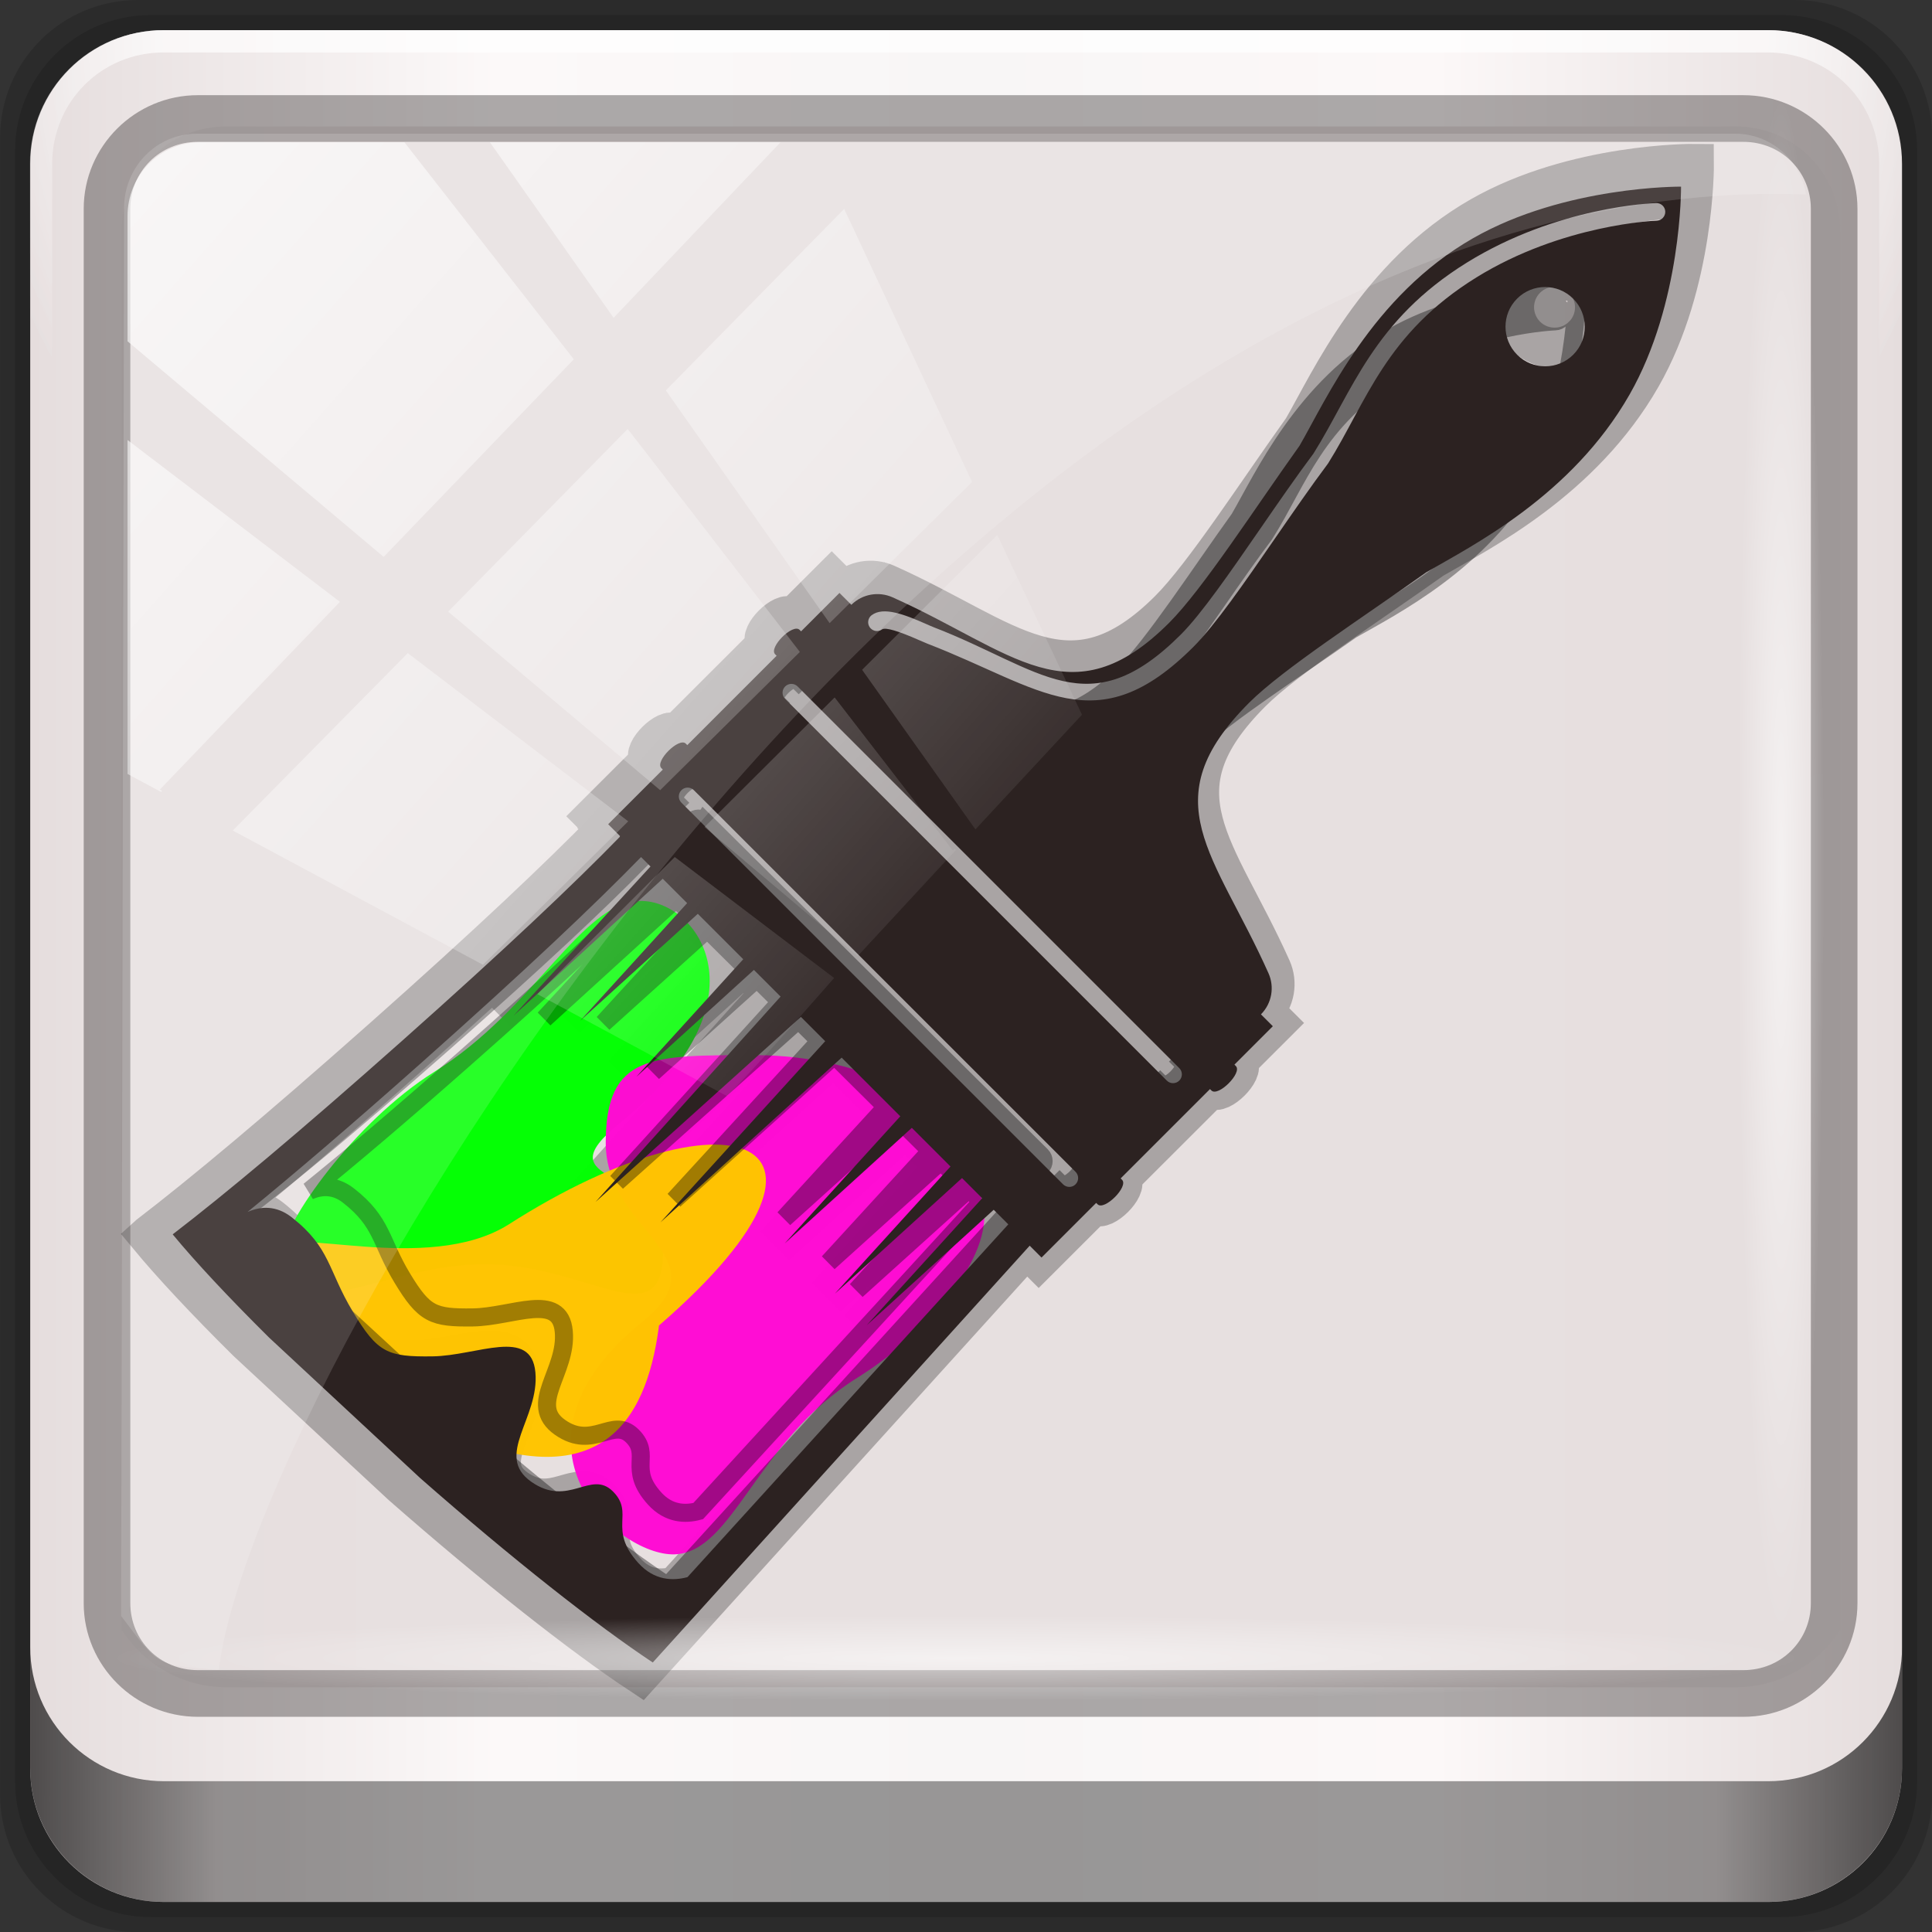 <?xml version="1.0" encoding="UTF-8" standalone="no"?>
<!-- Created with Inkscape (http://www.inkscape.org/) -->

<svg
   xmlns:dc="http://purl.org/dc/elements/1.1/"
   xmlns:cc="http://creativecommons.org/ns#"
   xmlns:rdf="http://www.w3.org/1999/02/22-rdf-syntax-ns#"
   xmlns:svg="http://www.w3.org/2000/svg"
   xmlns="http://www.w3.org/2000/svg"
   xmlns:xlink="http://www.w3.org/1999/xlink"
   xmlns:sodipodi="http://sodipodi.sourceforge.net/DTD/sodipodi-0.dtd"
   xmlns:inkscape="http://www.inkscape.org/namespaces/inkscape"
   width="96"
   height="96"
   viewBox="0 0 96 96"
   version="1.1"
   id="svg1072"
   inkscape:version="0.92.1 r15371"
   sodipodi:docname="dialog-fill-and-stroke.svg">
  <rect x="0" y="0" width="96" height="96" fill="#333333" stroke="none"/>
  <defs
     id="defs1066">
    <linearGradient
       inkscape:collect="always"
       xlink:href="#linearGradient6139-0"
       id="linearGradient7426"
       gradientUnits="userSpaceOnUse"
       gradientTransform="matrix(1.142,0,0,1.142,7.069,-16.144)"
       x1="6"
       y1="47"
       x2="90"
       y2="47" />
    <linearGradient
       id="linearGradient6139-0">
      <stop
         style="stop-color:#e5dddd;stop-opacity:1"
         offset="0"
         id="stop6141-2" />
      <stop
         id="stop6151-0"
         offset="0.25"
         style="stop-color:#fcf9f9;stop-opacity:1" />
      <stop
         id="stop6147-1"
         offset="0.5"
         style="stop-color:#f8f6f6;stop-opacity:1" />
      <stop
         style="stop-color:#fcf8f8;stop-opacity:1"
         offset="0.75"
         id="stop6149-4" />
      <stop
         style="stop-color:#e5dddd;stop-opacity:1"
         offset="1"
         id="stop6143-4" />
    </linearGradient>
    <radialGradient
       inkscape:collect="always"
       xlink:href="#linearGradient4091-0-3-0-7"
       id="radialGradient7430"
       gradientUnits="userSpaceOnUse"
       gradientTransform="matrix(-1.144,0,0,-0.933,212.762,-20.401)"
       cx="48"
       cy="-27"
       fx="48"
       fy="-27"
       r="42" />
    <linearGradient
       id="linearGradient4091-0-3-0-7">
      <stop
         id="stop4093-3-6-4-2"
         offset="0"
         style="stop-color:#ffffff;stop-opacity:1;" />
      <stop
         style="stop-color:#ffffff;stop-opacity:1;"
         offset="0.8"
         id="stop4099-6-1-8-3" />
      <stop
         id="stop4095-1-0-7-9"
         offset="1"
         style="stop-color:#ffffff;stop-opacity:0;" />
    </linearGradient>
    <linearGradient
       inkscape:collect="always"
       xlink:href="#linearGradient3832-0-6-1-1"
       id="linearGradient7460"
       gradientUnits="userSpaceOnUse"
       gradientTransform="matrix(1.031,0,0,1.031,12.372,-11.983)"
       x1="1.5"
       y1="88.172"
       x2="94.5"
       y2="88.172" />
    <linearGradient
       id="linearGradient3832-0-6-1-1">
      <stop
         id="stop3834-6-3-7-1"
         offset="0"
         style="stop-color:#000000;stop-opacity:1;" />
      <stop
         style="stop-color:#000000;stop-opacity:0.588;"
         offset="0.1"
         id="stop3872-2-4" />
      <stop
         id="stop3844-6-2-7-6"
         offset="0.9"
         style="stop-color:#000000;stop-opacity:0.588;" />
      <stop
         id="stop3836-5-0-2-9"
         offset="1"
         style="stop-color:#000000;stop-opacity:1;" />
    </linearGradient>
    <radialGradient
       inkscape:collect="always"
       xlink:href="#linearGradient4133"
       id="radialGradient7462"
       gradientUnits="userSpaceOnUse"
       gradientTransform="matrix(1.005,0,0,0.051,47.323,70.672)"
       cx="13.948"
       cy="44.893"
       fx="13.948"
       fy="44.893"
       r="43.199" />
    <linearGradient
       id="linearGradient4133"
       inkscape:collect="always">
      <stop
         id="stop4135"
         offset="0"
         style="stop-color:#ffffff;stop-opacity:1;" />
      <stop
         id="stop4137"
         offset="1"
         style="stop-color:#ffffff;stop-opacity:0;" />
    </linearGradient>
    <radialGradient
       inkscape:collect="always"
       xlink:href="#linearGradient4133"
       id="radialGradient7464"
       gradientUnits="userSpaceOnUse"
       gradientTransform="matrix(0.916,0,0,0.051,19.706,-105.896)"
       cx="13.948"
       cy="44.893"
       fx="13.948"
       fy="44.893"
       r="43.199" />
    <linearGradient
       y2="14.514"
       x2="50.528"
       y1="-28.642"
       x1="2.771"
       gradientUnits="userSpaceOnUse"
       id="linearGradient7128"
       xlink:href="#linearGradient4133"
       inkscape:collect="always" />
    <clipPath
       id="clipPath4156-4"
       clipPathUnits="userSpaceOnUse">
      <path
         inkscape:connector-curvature="0"
         id="path4158-0"
         d="m 27.046,-55.695 -14.214,13.321 h 0.061 l 15.653,21.771 10.231,-10.546 C 38.562,-32.302 27.468,-54.819 27.046,-55.695 Z M 9.647,-39.383 -5.241,-25.321 15.988,-7.806 26.372,-18.383 Z m 31.491,12.951 -9.741,9.714 8.945,12.458 7.781,-7.555 z m -49.84,4.379 -13.754,12.982 26.283,13.846 0.061,-0.062 -0.123,-0.062 L 13.599,-5.401 -8.702,-22.053 Z m 38.015,7.401 -9.803,9.775 11.579,9.559 7.628,-7.401 -8.669,-11.009 z m 20.187,5.674 -7.383,7.216 6.188,8.542 5.82,-6.137 z m -32.195,6.322 -9.557,9.498 13.662,7.185 7.934,-7.678 z m 23.312,2.374 -7.107,6.938 8.363,6.907 5.361,-5.674 -0.061,-0.092 -0.092,0.123 -6.464,-8.203 z m -8.73,8.542 -7.505,7.339 10.354,5.458 c 1.397,-1.321 5.675,-6.123 5.851,-6.322 z"
         style="opacity:0.6;fill:#ffffff;fill-opacity:1;stroke:none" />
    </clipPath>
    <radialGradient
       inkscape:collect="always"
       xlink:href="#linearGradient4091-0-3-0-7"
       id="radialGradient1031"
       gradientUnits="userSpaceOnUse"
       gradientTransform="matrix(-1.144,0,0,-0.933,212.762,-20.401)"
       cx="48"
       cy="-27"
       fx="48"
       fy="-27"
       r="42" />
    <radialGradient
       r="42"
       fy="-27"
       fx="48"
       cy="-27"
       cx="48"
       gradientTransform="matrix(-1.144,0,0,-0.933,212.762,-20.401)"
       gradientUnits="userSpaceOnUse"
       id="radialGradient1064"
       xlink:href="#linearGradient4091-0-3-0-7"
       inkscape:collect="always" />
  </defs>
  <sodipodi:namedview
     id="base"
     pagecolor="#ffffff"
     bordercolor="#666666"
     borderopacity="1.0"
     inkscape:pageopacity="0.0"
     inkscape:pageshadow="2"
     inkscape:zoom="3.5520834"
     inkscape:cx="45.526773"
     inkscape:cy="77.684425"
     inkscape:document-units="px"
     inkscape:current-layer="g21015"
     showgrid="false"
     inkscape:showpageshadow="false"
     units="px"
     inkscape:lockguides="true"
     inkscape:window-width="1280"
     inkscape:window-height="972"
     inkscape:window-x="0"
     inkscape:window-y="26"
     inkscape:window-maximized="1"
     inkscape:snap-midpoints="true"
     inkscape:pagecheckerboard="true"
     inkscape:snap-global="false">
    <sodipodi:guide
       position="0,0"
       orientation="0,96"
       id="guide1621"
       inkscape:locked="true" />
    <sodipodi:guide
       position="96,0"
       orientation="-96,0"
       id="guide1623"
       inkscape:locked="true" />
    <sodipodi:guide
       position="96,96"
       orientation="0,-96"
       id="guide1625"
       inkscape:locked="true" />
    <sodipodi:guide
       position="0,96"
       orientation="96,0"
       id="guide1627"
       inkscape:locked="true" />
  </sodipodi:namedview>
  <g
     inkscape:label="Livello 1"
     inkscape:groupmode="layer"
     id="layer1"
     transform="translate(0,-1026.52)">
    <g
       transform="matrix(0.97,0,0,0.97,-11.999,1038.142)"
       id="g986">
      <path
         inkscape:connector-curvature="0"
         id="path3288"
         d="M 104.281,-11.983 H 19.442 c -3.917,0 -7.07,3.153 -7.07,7.07 V 79.927 c 0,3.917 3.153,7.07 7.07,7.07 H 104.281 c 3.917,0 7.07,-3.153 7.07,-7.07 V -4.913 c 0,-3.917 -3.153,-7.07 -7.07,-7.07 z"
         style="display:inline;opacity:0.15;fill:#000000;fill-opacity:1;fill-rule:nonzero;stroke:none;stroke-width:1.031" />
      <path
         style="display:inline;opacity:0.15;fill:#000000;fill-opacity:1;fill-rule:nonzero;stroke:none;stroke-width:1.031"
         d="M 103.619,-11.209 H 20.105 c -3.856,0 -6.96,3.104 -6.96,6.96 V 79.264 c 0,3.856 3.104,6.96 6.96,6.96 h 83.514 c 3.856,0 6.96,-3.104 6.96,-6.96 V -4.25 c 0,-3.856 -3.104,-6.96 -6.96,-6.96 z"
         id="path4085"
         inkscape:connector-curvature="0" />
      <path
         inkscape:connector-curvature="0"
         id="rect4251-1"
         d="M 102.956,-10.436 H 20.767 c -3.794,0 -6.849,3.055 -6.849,6.849 V 78.601 c 0,3.794 3.055,6.849 6.849,6.849 h 82.188 c 3.794,0 6.849,-3.055 6.849,-6.849 V -3.587 c 0,-3.794 -3.055,-6.849 -6.849,-6.849 z"
         style="display:inline;opacity:1;fill:url(#linearGradient7426);fill-opacity:1;fill-rule:nonzero;stroke:none;stroke-width:1.031" />
      <path
         sodipodi:nodetypes="sscccsccscccsss"
         inkscape:connector-curvature="0"
         id="path1100"
         d="m 23.969,-5.505 c -2.993,0 -5.368,2.39 -5.368,5.4 v 22.377 7.56 41.682 c 1.15,1.759 3.11,2.936 5.368,2.936 h 4.295 68.714 4.295 c 2.258,0 4.219,-1.177 5.368,-2.936 V 29.832 22.271 -0.105 c 0,-3.01 -2.376,-5.4 -5.368,-5.4 z"
         style="display:inline;opacity:0.963;fill:#e6dfdf;fill-opacity:1;fill-rule:nonzero;stroke:none;stroke-width:1.077" />
      <g
         transform="matrix(1.07,0,0,1.07,-107.081,-15.573)"
         id="g3272">
        <path
           style="display:inline;opacity:0.45;fill:url(#radialGradient1064);fill-opacity:1;fill-rule:nonzero;stroke:none;stroke-width:1.067"
           d="m 119.467,4.8 c -3.546,0 -6.4,2.854 -6.4,6.4 v 16 h 1.067 v -16 c 0,-2.973 2.36,-5.333 5.333,-5.333 h 76.8 c 2.973,0 5.333,2.36 5.333,5.333 v 16 h 1.067 v -16 c 0,-3.546 -2.854,-6.4 -6.4,-6.4 z"
           id="path4236-5"
           inkscape:connector-curvature="0" />
      </g>
      <g
         id="g879"
         transform="matrix(0.965,0,0,0.965,24.224,-68.434)">
        <g
           id="g21015">
          <g
             id="g886"
             transform="translate(-4.212,88.755)">
            <path
               sodipodi:nodetypes="ccccscccsccccscccccscccccccccccccccccccccccccccccccscccccccccccccccccccscsccccscsccccccccccccccccccccccccccccccccsccccccc"
               id="path865"
               d="m 46.42,35.964 0.645,0.644 2.971,-2.967 0.076,0.076 c 0.368,0.366 1.698,-0.963 1.332,-1.329 l -0.077,-0.076 4.858,-4.852 0.076,0.076 c 0.367,0.366 1.696,-0.961 1.33,-1.326 l -0.077,-0.076 2.087,-2.085 -0.646,-0.645 C 59.598,22.796 59.736,21.908 59.408,21.172 56.5,14.673 53.016,11.81 58.354,6.478 60.185,4.649 64.583,1.819 67.983,-0.604 70.496,-2.058 75.893,-4.757 79.041,-10.257 c 2.855,-4.992 2.8,-11.291 2.8,-11.291 0,0 -6.307,-0.055 -11.306,2.799 -5.507,3.143 -7.981,8.759 -9.438,11.27 -2.427,3.394 -5.26,7.788 -7.091,9.616 C 48.666,7.469 45.466,3.654 38.958,0.75 38.223,0.425 37.332,0.561 36.724,1.161 L 36.078,0.516 33.991,2.601 33.911,2.521 C 33.541,2.151 32.212,3.479 32.582,3.847 l 0.08,0.08 -4.858,4.852 -0.08,-0.08 c -0.369,-0.368 -1.699,0.961 -1.331,1.329 l 0.08,0.08 -2.972,2.968 0.644,0.643 -0.02,0.018 0.015,0.015 c -2.483,2.547 -6.249,6.116 -11.869,11.105 -5.642,5.009 -9.626,8.323 -12.416,10.463 l -0.033,0.03 c 1.233,1.491 3.03,3.415 5.231,5.595 l 8.223,7.635 c 4.997,4.384 9.589,7.993 12.65,10.017 z m 29.556,-48.387 c -0.842,0.841 -2.209,0.839 -3.051,-9.27e-4 -0.84,-0.839 -0.843,-2.204 0,-3.045 0.841,-0.84 2.205,-0.839 3.047,0.002 0.842,0.841 0.845,2.204 0.005,3.045 z M 37.828,1.723 c 0.643,-0.483 1.777,-0.044 2.981,0.487 0.161,0.071 0.297,0.132 0.398,0.17 5.823,2.244 8.41,5.41 13.435,0.392 1.124,-1.122 2.686,-3.384 4.341,-5.779 0.956,-1.383 1.943,-2.814 2.867,-4.046 2.128,-3.391 3.241,-7.217 8.353,-10.379 4.905,-3.033 10.067,-3.22 10.284,-3.227 0.264,-0.007 0.485,0.199 0.493,0.463 0.008,0.265 -0.2,0.485 -0.463,0.493 -0.05,9.27e-4 -5.13,0.192 -9.809,3.085 -4.95,3.062 -5.971,6.764 -8.057,10.09 l -0.022,0.033 c -0.915,1.222 -1.903,2.651 -2.858,4.033 C 58.092,-0.031 56.504,2.266 55.319,3.45 50.031,8.731 47.034,5.651 40.863,3.274 40.753,3.231 40.6,3.165 40.422,3.085 39.278,2.58 38.599,2.379 38.402,2.489 c -0.193,0.146 -0.459,0.121 -0.624,-0.045 -0.016,-0.016 -0.032,-0.033 -0.045,-0.051 -0.159,-0.211 -0.115,-0.512 0.095,-0.671 z M 33.801,5.593 54.556,26.321 c 0.186,0.186 0.187,0.489 -7.86e-4,0.677 -0.186,0.186 -0.49,0.187 -0.677,0 L 33.123,6.27 c -0.187,-0.187 -0.187,-0.489 0,-0.676 0.187,-0.187 0.491,-0.188 0.678,-7.765e-4 z M 28.161,11.226 48.916,31.954 c 0.186,0.186 0.186,0.49 -7.86e-4,0.677 -0.187,0.187 -0.491,0.188 -0.678,7.89e-4 L 27.482,11.904 c -0.187,-0.187 -0.186,-0.49 7.9e-4,-0.677 0.187,-0.187 0.491,-0.188 0.678,-7.95e-4 z M 13.397,25.982 c 5.627,-4.995 9.405,-8.573 11.889,-11.124 l 0.513,0.512 -7.452,8.108 8.118,-7.442 1.327,1.325 -5.815,6.387 6.395,-5.807 2.469,2.466 -5.815,6.387 6.395,-5.807 1.45,1.449 -10.063,11.153 11.167,-10.05 1.321,1.319 -8.961,9.843 9.856,-8.949 3.19,3.186 -6.287,6.906 6.915,-6.28 2.103,2.1 -6.287,6.906 6.915,-6.28 1.096,1.095 -6.287,6.906 6.915,-6.28 0.793,0.792 -17.448,19.16 c -0.779,0.209 -1.8,0.196 -2.674,-0.772 -1.682,-1.861 -0.175,-2.681 -1.379,-3.883 -1.203,-1.202 -2.409,0.902 -4.44,-0.525 -2.031,-1.428 0.452,-3.458 0.226,-5.938 -0.225,-2.48 -3.161,-0.902 -5.598,-0.872 -2.438,0.031 -2.979,-0.18 -4.334,-2.435 C 8.256,37.283 8.406,36.081 6.3,34.426 5.446,33.756 4.596,33.819 3.889,34.131 6.366,32.116 9.479,29.46 13.397,25.982 Z"
               inkscape:connector-curvature="0"
               style="fill:none;fill-opacity:0.255;stroke:#000000;stroke-width:2.137;stroke-miterlimit:4;stroke-dasharray:none;stroke-opacity:0.266" />
            <g
               style="stroke:none"
               id="g877">
              <path
                 style="opacity:0.987;fill:#03ff03;fill-opacity:1;fill-rule:nonzero;stroke:none;stroke-width:2.137;stroke-linecap:square;stroke-linejoin:bevel;stroke-miterlimit:4;stroke-dasharray:none;stroke-opacity:0.374;paint-order:markers stroke fill"
                 d="m 27.128,36.099 c 0,4.736 -3.911,0.752 -9.477,0.752 -5.566,0 -10.681,3.983 -10.681,-0.752 0,-1.371 3.719,-6.773 8.021,-9.461 5.351,-3.343 7.781,-8.989 10.911,-9.065 3.044,-0.074 6.98,5.282 -1.031,11.756 -4.329,3.499 2.256,2.034 2.256,6.769 z"
                 id="path867"
                 inkscape:connector-curvature="0"
                 sodipodi:nodetypes="ccccccc" />
              <path
                 sodipodi:nodetypes="ccccccc"
                 inkscape:connector-curvature="0"
                 id="path870"
                 d="m 24.083,30.421 c 0,-4.736 2.406,-4.663 7.973,-4.663 5.566,0 11.884,2.636 11.884,7.371 1.203,2.575 -2.215,7.074 -6.516,9.762 -5.351,3.343 -6.578,9.29 -9.708,9.366 -3.044,0.074 -9.687,-5.884 -1.677,-12.358 4.329,-3.499 -1.956,-4.742 -1.956,-9.477 z"
                 style="opacity:0.987;fill:#ff0bd3;fill-opacity:1;fill-rule:nonzero;stroke:none;stroke-width:2.137;stroke-linecap:square;stroke-linejoin:bevel;stroke-miterlimit:4;stroke-dasharray:none;stroke-opacity:0.374;paint-order:markers stroke fill" />
              <path
                 sodipodi:nodetypes="cccccc"
                 inkscape:connector-curvature="0"
                 id="path872"
                 d="m 27.128,36.099 c 0,4.736 -0.601,10.982 -6.168,10.982 -5.566,0 -13.99,-6.246 -13.99,-10.982 0,-1.371 7.63,1.35 11.932,-1.337 12.089,-7.748 20.06,-4.491 6.872,6.302 -4.329,3.499 1.354,-9.7 1.354,-4.964 z"
                 style="opacity:0.987;fill:#ffc400;fill-opacity:1;fill-rule:nonzero;stroke:none;stroke-width:2.137;stroke-linecap:square;stroke-linejoin:bevel;stroke-miterlimit:4;stroke-dasharray:none;stroke-opacity:0.374;paint-order:markers stroke fill" />
            </g>
            <path
               style="fill:none;fill-opacity:0.309;stroke:#030303;stroke-width:0.959;stroke-opacity:0.374"
               inkscape:connector-curvature="0"
               d="m 45.053,34.529 0.556,0.552 2.564,-2.544 0.065,0.065 c 0.317,0.314 1.466,-0.826 1.15,-1.139 l -0.066,-0.066 4.193,-4.16 0.065,0.065 c 0.317,0.314 1.464,-0.824 1.148,-1.137 l -0.066,-0.066 1.802,-1.787 -0.557,-0.553 c 0.519,-0.52 0.638,-1.282 0.355,-1.913 -2.509,-5.572 -5.517,-8.027 -0.909,-12.598 1.58,-1.568 5.376,-3.994 8.31,-6.071 2.169,-1.247 6.827,-3.561 9.544,-8.277 2.464,-4.28 2.417,-9.68 2.417,-9.68 0,0 -5.443,-0.047 -9.758,2.399 -4.753,2.695 -6.888,7.51 -8.146,9.662 C 55.625,0.193 53.18,3.96 51.6,5.527 46.992,10.099 44.23,6.829 38.613,4.339 37.979,4.06 37.21,4.177 36.685,4.691 l -0.557,-0.553 -1.801,1.787 -0.069,-0.068 C 33.938,5.54 32.791,6.678 33.11,6.994 l 0.069,0.068 -4.193,4.16 -0.069,-0.068 c -0.318,-0.316 -1.466,0.824 -1.148,1.139 l 0.069,0.068 -2.565,2.545 0.556,0.551 -0.017,0.016 0.013,0.013 c -2.143,2.184 -5.393,5.244 -10.244,9.521 -4.869,4.294 -8.308,7.136 -10.716,8.97 l -0.029,0.026 c 1.064,1.278 2.615,2.928 4.515,4.797 l 7.097,6.546 c 4.313,3.758 8.276,6.852 10.918,8.588 z M 70.562,-6.955 c -0.727,0.721 -1.906,0.72 -2.633,-8.218e-4 -0.725,-0.72 -0.727,-1.889 0,-2.611 0.726,-0.72 1.903,-0.719 2.63,0.002 0.727,0.721 0.729,1.89 0.004,2.61 z M 37.638,5.172 c 0.555,-0.414 1.534,-0.038 2.573,0.418 0.139,0.061 0.256,0.114 0.343,0.146 5.026,1.924 7.259,4.638 11.595,0.336 0.97,-0.962 2.318,-2.902 3.747,-4.955 0.825,-1.186 1.677,-2.412 2.474,-3.468 1.837,-2.908 2.797,-6.187 7.209,-8.898 4.234,-2.6 8.688,-2.761 8.876,-2.766 0.228,-0.006 0.419,0.171 0.426,0.397 0.007,0.227 -0.172,0.416 -0.4,0.422 -0.044,8.21e-4 -4.428,0.164 -8.466,2.645 -4.273,2.625 -5.154,5.799 -6.954,8.65 l -0.019,0.028 C 58.252,-0.826 57.4,0.399 56.576,1.584 55.127,3.669 53.756,5.638 52.733,6.653 48.169,11.181 45.583,8.541 40.257,6.502 40.162,6.466 40.03,6.409 39.876,6.341 38.889,5.908 38.303,5.735 38.133,5.83 37.966,5.955 37.737,5.933 37.594,5.791 c -0.014,-0.013 -0.027,-0.028 -0.039,-0.044 -0.138,-0.181 -0.099,-0.439 0.082,-0.575 z M 34.162,8.491 52.075,26.262 c 0.161,0.159 0.161,0.42 -6.8e-4,0.58 -0.161,0.159 -0.423,0.16 -0.584,0 L 33.577,9.071 c -0.161,-0.16 -0.161,-0.42 0,-0.58 0.161,-0.16 0.424,-0.161 0.585,-6.658e-4 z M 29.294,13.32 47.207,31.091 c 0.161,0.159 0.161,0.42 -6.8e-4,0.58 -0.161,0.16 -0.424,0.161 -0.585,6.75e-4 L 28.708,13.901 c -0.161,-0.16 -0.161,-0.42 6.8e-4,-0.58 0.161,-0.16 0.424,-0.161 0.585,-6.82e-4 z M 16.552,25.971 c 4.856,-4.283 8.117,-7.35 10.261,-9.537 l 0.443,0.439 -6.432,6.951 7.006,-6.381 1.145,1.136 -5.018,5.476 5.52,-4.979 2.131,2.114 -5.018,5.476 5.52,-4.979 1.252,1.242 -8.685,9.562 9.637,-8.617 1.14,1.131 -7.734,8.439 8.506,-7.673 2.753,2.731 -5.426,5.921 5.968,-5.384 1.815,1.801 -5.426,5.921 5.968,-5.384 0.946,0.939 -5.426,5.921 5.968,-5.384 0.684,0.679 -15.059,16.427 c -0.672,0.179 -1.554,0.168 -2.308,-0.662 -1.451,-1.595 -0.151,-2.299 -1.19,-3.329 -1.039,-1.03 -2.079,0.774 -3.832,-0.45 -1.753,-1.224 0.39,-2.964 0.195,-5.091 -0.194,-2.126 -2.728,-0.774 -4.832,-0.747 -2.104,0.026 -2.571,-0.155 -3.741,-2.088 -1.169,-1.933 -1.039,-2.964 -2.857,-4.382 C 9.689,32.636 8.957,32.69 8.346,32.958 10.484,31.23 13.171,28.953 16.552,25.971 Z"
               id="path863"
               sodipodi:nodetypes="ccccscccsccccscccccscccccccccccccccccccccccccccccccscccccccccccccccccccscsccccscsccccccccccccccccccccccccccccccccsccccccc" />
            <path
               sodipodi:nodetypes="ccccscccsccccscccccscccccccccccccccccccccccccccccccscccccccccccccccccccscsccccscsccccccccccccccccccccccccccccccccsccccccc"
               id="path862"
               d="m 46.588,35.872 0.629,0.629 2.901,-2.901 0.074,0.074 c 0.359,0.357 1.658,-0.941 1.3,-1.299 l -0.075,-0.075 4.743,-4.742 0.074,0.074 c 0.358,0.358 1.656,-0.939 1.298,-1.297 l -0.075,-0.075 2.038,-2.038 -0.63,-0.63 c 0.587,-0.593 0.722,-1.461 0.401,-2.181 -2.838,-6.353 -6.24,-9.151 -1.028,-14.363 1.787,-1.787 6.081,-4.554 9.399,-6.922 2.454,-1.421 7.722,-4.06 10.795,-9.436 2.787,-4.88 2.733,-11.037 2.733,-11.037 0,0 -6.157,-0.054 -11.037,2.736 -5.376,3.072 -7.791,8.562 -9.214,11.016 -2.37,3.317 -5.135,7.612 -6.922,9.4 -5.212,5.212 -8.337,1.484 -14.69,-1.355 -0.717,-0.318 -1.587,-0.185 -2.181,0.401 l -0.63,-0.63 -2.038,2.038 -0.078,-0.078 c -0.361,-0.361 -1.659,0.936 -1.298,1.297 l 0.078,0.078 -4.743,4.743 -0.078,-0.078 c -0.36,-0.36 -1.659,0.939 -1.299,1.299 l 0.078,0.078 -2.901,2.901 0.629,0.629 -0.019,0.018 0.015,0.015 c -2.424,2.49 -6.1,5.978 -11.587,10.855 -5.507,4.896 -9.397,8.135 -12.121,10.227 l -0.032,0.029 c 1.203,1.458 2.958,3.338 5.107,5.469 l 8.027,7.464 c 4.878,4.285 9.361,7.812 12.349,9.792 z m 28.853,-47.297 c -0.822,0.822 -2.156,0.82 -2.978,-9.37e-4 -0.82,-0.82 -0.823,-2.154 0,-2.977 0.821,-0.821 2.152,-0.82 2.974,0.002 0.822,0.822 0.825,2.155 0.005,2.976 z M 38.2,2.402 c 0.628,-0.472 1.735,-0.043 2.911,0.476 0.157,0.069 0.29,0.129 0.388,0.166 5.685,2.193 8.21,5.288 13.115,0.383 1.097,-1.097 2.622,-3.308 4.238,-5.649 0.933,-1.352 1.897,-2.75 2.799,-3.954 2.078,-3.315 3.164,-7.054 8.154,-10.145 4.789,-2.964 9.827,-3.148 10.04,-3.154 0.258,-0.007 0.474,0.195 0.482,0.452 0.007,0.259 -0.195,0.474 -0.452,0.481 -0.049,9.37e-4 -5.008,0.187 -9.576,3.015 -4.833,2.993 -5.829,6.612 -7.865,9.862 l -0.022,0.032 c -0.894,1.194 -1.857,2.591 -2.79,3.942 -1.639,2.377 -3.189,4.622 -4.347,5.779 -5.162,5.162 -8.088,2.152 -14.112,-0.172 -0.108,-0.042 -0.257,-0.106 -0.431,-0.184 -1.116,-0.494 -1.78,-0.69 -1.972,-0.582 -0.189,0.143 -0.448,0.118 -0.609,-0.044 -0.015,-0.015 -0.031,-0.032 -0.044,-0.05 -0.156,-0.206 -0.112,-0.501 0.093,-0.656 z m -3.931,3.783 20.261,20.261 c 0.182,0.182 0.183,0.478 -7.68e-4,0.662 -0.182,0.182 -0.478,0.183 -0.661,0 L 33.607,6.847 c -0.183,-0.183 -0.183,-0.478 0,-0.661 0.183,-0.183 0.479,-0.183 0.662,-7.59e-4 z M 28.763,11.691 49.024,31.952 c 0.182,0.182 0.182,0.479 -7.68e-4,0.662 -0.183,0.183 -0.479,0.183 -0.662,7.7e-4 L 28.1,12.354 c -0.183,-0.183 -0.182,-0.479 7.71e-4,-0.662 0.183,-0.183 0.479,-0.183 0.662,-7.77e-4 z M 14.351,26.114 c 5.493,-4.883 9.181,-8.38 11.607,-10.873 l 0.501,0.501 -7.275,7.925 7.925,-7.275 1.295,1.295 -5.676,6.243 6.243,-5.676 2.411,2.411 -5.676,6.243 6.243,-5.676 1.416,1.416 -9.823,10.902 10.901,-9.824 1.29,1.29 -8.748,9.621 9.621,-8.748 3.114,3.114 -6.138,6.751 6.75,-6.138 2.053,2.053 -6.138,6.751 6.75,-6.138 1.07,1.07 -6.138,6.751 6.75,-6.138 0.774,0.774 -17.033,18.728 c -0.76,0.204 -1.757,0.192 -2.61,-0.755 -1.642,-1.819 -0.171,-2.621 -1.346,-3.796 -1.175,-1.175 -2.352,0.882 -4.334,-0.513 -1.983,-1.396 0.441,-3.38 0.22,-5.804 -0.22,-2.424 -3.085,-0.882 -5.465,-0.852 -2.38,0.03 -2.908,-0.176 -4.231,-2.38 -1.323,-2.204 -1.176,-3.379 -3.232,-4.996 -0.834,-0.656 -1.663,-0.594 -2.354,-0.289 2.417,-1.969 5.457,-4.566 9.282,-7.966 z"
               inkscape:connector-curvature="0"
               style="fill:#2c2221;fill-opacity:1;stroke-width:1.089" />
          </g>
        </g>
      </g>
      <path
         style="color:#000000;font-style:normal;font-variant:normal;font-weight:normal;font-stretch:normal;font-size:medium;line-height:normal;font-family:Sans;-inkscape-font-specification:Sans;text-indent:0;text-align:start;text-decoration:none;text-decoration-line:none;letter-spacing:normal;word-spacing:normal;text-transform:none;writing-mode:lr-tb;direction:ltr;baseline-shift:baseline;text-anchor:start;display:inline;overflow:visible;visibility:visible;opacity:0.581;fill:#241f1f;fill-opacity:0.633;stroke:none;stroke-width:2.449;marker:none;enable-background:accumulate"
         d="m 22.502,-7.106 c -3.213,0 -5.844,2.618 -5.844,5.821 V 70.143 c 0,3.203 2.631,5.821 5.844,5.821 h 79.175 c 3.213,0 5.844,-2.618 5.844,-5.821 V -1.285 c 0,-3.203 -2.631,-5.821 -5.844,-5.821 z m 0,2.391 h 79.175 c 1.947,0 3.456,1.526 3.456,3.43 V 70.143 c 0,1.904 -1.509,3.43 -3.456,3.43 H 22.502 c -1.947,0 -3.456,-1.526 -3.456,-3.43 V -1.285 c 0,-1.904 1.509,-3.43 3.456,-3.43 z"
         id="path4989"
         inkscape:connector-curvature="0" />
      <path
         id="path4118"
         d="m 13.918,72.401 v 6.186 c 0,3.794 3.068,6.863 6.863,6.863 h 82.161 c 3.794,0 6.863,-3.068 6.863,-6.863 v -6.186 c 0,3.794 -3.068,6.863 -6.863,6.863 H 20.781 c -3.794,0 -6.863,-3.068 -6.863,-6.863 z"
         style="display:inline;opacity:0.658;fill:url(#linearGradient7460);fill-opacity:1;fill-rule:nonzero;stroke:none;stroke-width:1.031"
         inkscape:connector-curvature="0" />
      <rect
         ry="4.382"
         rx="0"
         y="70.758"
         x="17.914"
         height="4.382"
         width="86.865"
         id="rect4131"
         style="opacity:0.55;fill:url(#radialGradient7462);fill-opacity:1;stroke:none;stroke-width:1.031" />
      <rect
         transform="rotate(90)"
         style="opacity:0.55;fill:url(#radialGradient7464);fill-opacity:1;stroke:none;stroke-width:1.031"
         id="rect4141"
         width="79.132"
         height="4.382"
         x="-7.085"
         y="-105.81"
         rx="0"
         ry="4.382" />
      <path
         inkscape:connector-curvature="0"
         id="rect4190"
         d="m 22.448,-5.133 c -2.055,0 -3.716,1.701 -3.721,3.799 L 18.574,70.799 c 1.973,2.599 1.717,2.486 5.002,2.762 1.86,-15.322 37.632,-75.613 79.821,-75.613 0.503,0 0.993,0.02 1.494,0.03 -0.312,-1.771 -1.805,-3.111 -3.633,-3.111 z"
         style="opacity:0.143;fill:#ffffff;fill-opacity:1;stroke:none;stroke-width:1.031"
         sodipodi:nodetypes="ssccscss" />
      <rect
         clip-path="url(#clipPath4156-4)"
         ry="3.957"
         rx="3.957"
         y="-30"
         x="2"
         height="92"
         width="92"
         id="rect4146"
         style="opacity:0.667;fill:url(#linearGradient7128);fill-opacity:1;stroke:none"
         transform="matrix(0.938,0,0,0.957,17.027,24.016)" />
      <g
         id="g1094"
         transform="matrix(1.07,0,0,1.07,-107.081,-15.573)">
        <path
           inkscape:connector-curvature="0"
           id="path1092"
           d="m 119.467,4.8 c -3.546,0 -6.4,2.854 -6.4,6.4 v 16 h 1.067 v -16 c 0,-2.973 2.36,-5.333 5.333,-5.333 h 76.8 c 2.973,0 5.333,2.36 5.333,5.333 v 16 h 1.067 v -16 c 0,-3.546 -2.854,-6.4 -6.4,-6.4 z"
           style="display:inline;opacity:0.45;fill:url(#radialGradient7430);fill-opacity:1;fill-rule:nonzero;stroke:none;stroke-width:1.067" />
      </g>
    </g>
  </g>
</svg>

